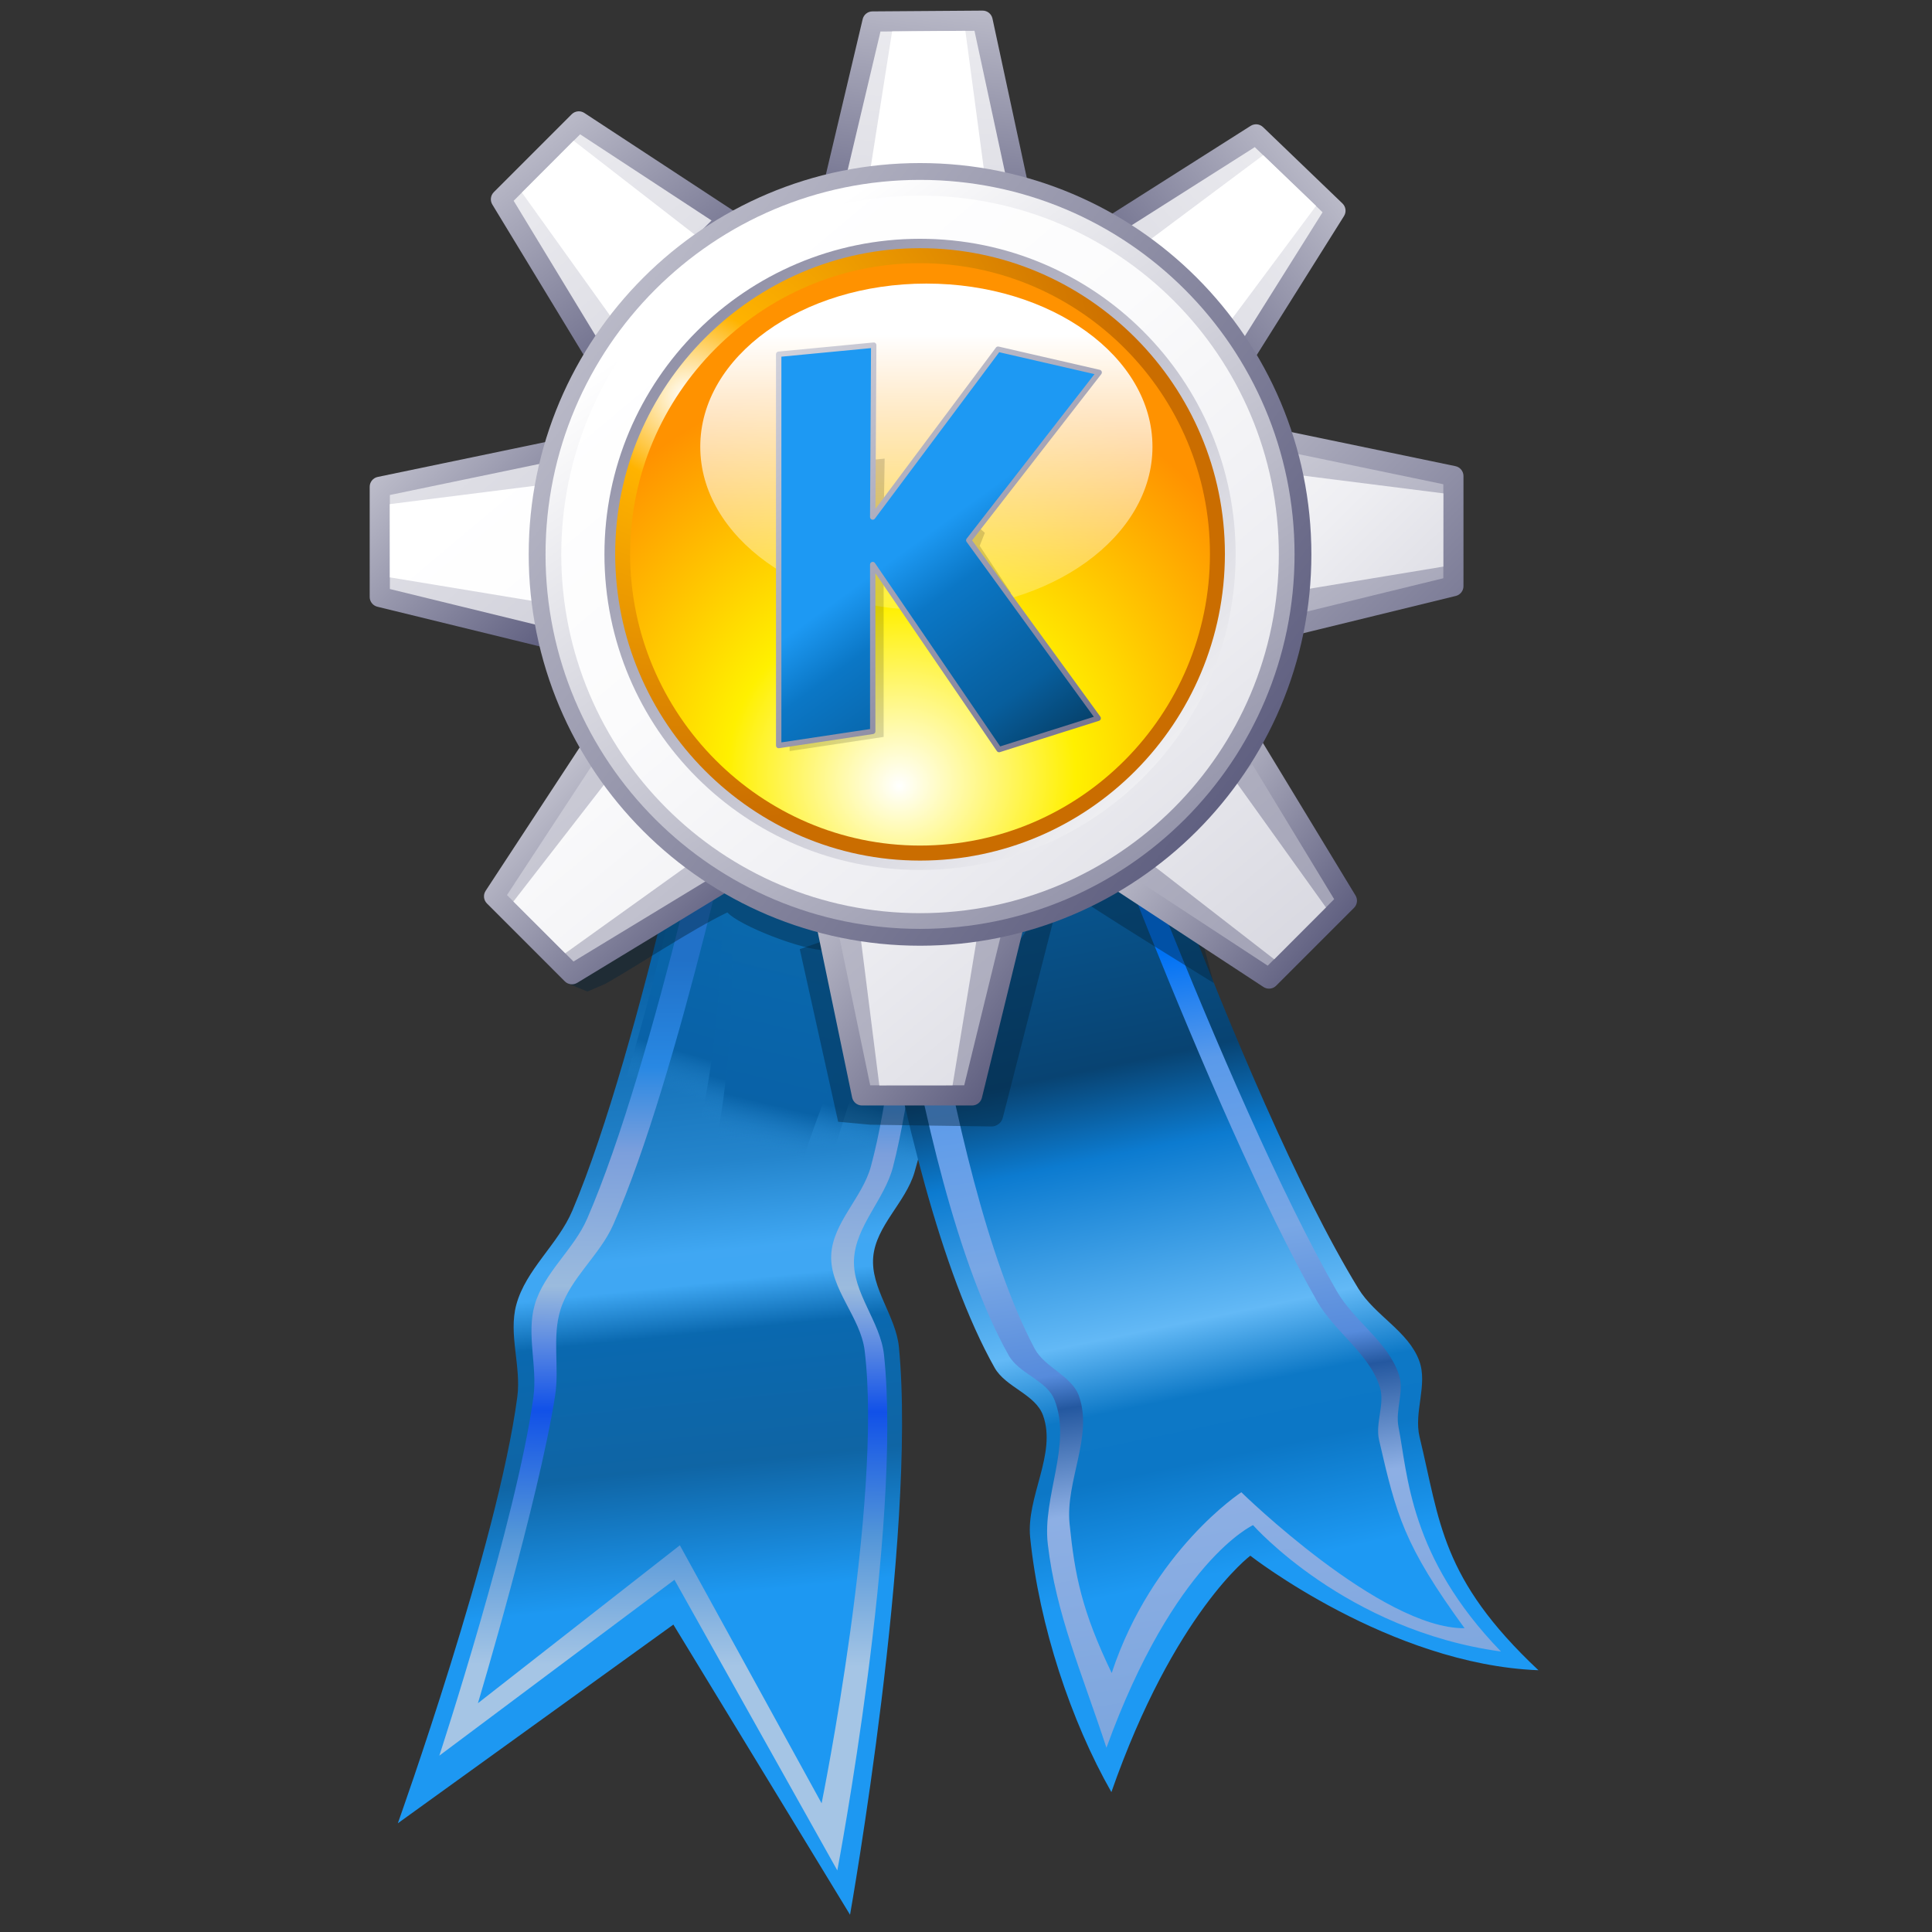 <?xml version="1.0" encoding="UTF-8" standalone="no"?>
<!-- Created with Inkscape (http://www.inkscape.org/) -->

<svg
   width="256mm"
   height="256mm"
   viewBox="0 0 256 256"
   version="1.1"
   id="svg1"
   inkscape:version="1.3.2 (091e20ef0f, 2023-11-25)"
   sodipodi:docname="approved.svg"
   xmlns:inkscape="http://www.inkscape.org/namespaces/inkscape"
   xmlns:sodipodi="http://sodipodi.sourceforge.net/DTD/sodipodi-0.dtd"
   xmlns:xlink="http://www.w3.org/1999/xlink"
   xmlns="http://www.w3.org/2000/svg"
   xmlns:svg="http://www.w3.org/2000/svg"
   xmlns:rdf="http://www.w3.org/1999/02/22-rdf-syntax-ns#"
   xmlns:cc="http://creativecommons.org/ns#"
   xmlns:dc="http://purl.org/dc/elements/1.1/"
   xmlns:a="http://ns.adobe.com/AdobeSVGViewerExtensions/3.0/"
   xmlns:i="http://ns.adobe.com/AdobeIllustrator/10.0/">
  <rect x="0" y="0" width="256" height="256" fill="#333333" stroke="none"/>
  <defs
     id="defs1">
    <linearGradient
       id="linearGradient58"
       inkscape:collect="always">
      <stop
         style="stop-color:#0072f5;stop-opacity:1;"
         offset="0"
         id="stop59" />
      <stop
         style="stop-color:#5a9aea;stop-opacity:1;"
         offset="0.137"
         id="stop61" />
      <stop
         style="stop-color:#79a7e5;stop-opacity:1;"
         offset="0.359"
         id="stop62" />
      <stop
         style="stop-color:#568bdc;stop-opacity:1;"
         offset="0.502"
         id="stop63" />
      <stop
         style="stop-color:#2458a0;stop-opacity:1;"
         offset="0.545"
         id="stop64" />
      <stop
         style="stop-color:#8dafe4;stop-opacity:1;"
         offset="0.679"
         id="stop65" />
      <stop
         style="stop-color:#7ba5dd;stop-opacity:1;"
         offset="1"
         id="stop60" />
    </linearGradient>
    <linearGradient
       id="linearGradient52"
       inkscape:collect="always">
      <stop
         style="stop-color:#2171c8;stop-opacity:1;"
         offset="0"
         id="stop52" />
      <stop
         style="stop-color:#2888e3;stop-opacity:1;"
         offset="0.151"
         id="stop54" />
      <stop
         style="stop-color:#7c9fdc;stop-opacity:1;"
         offset="0.274"
         id="stop55" />
      <stop
         style="stop-color:#9bbbdd;stop-opacity:1;"
         offset="0.464"
         id="stop56" />
      <stop
         style="stop-color:#1151e8;stop-opacity:1;"
         offset="0.639"
         id="stop57" />
      <stop
         style="stop-color:#5295d8;stop-opacity:1;"
         offset="0.813"
         id="stop58" />
      <stop
         style="stop-color:#a5c5e5;stop-opacity:1;"
         offset="1"
         id="stop53" />
    </linearGradient>
    <linearGradient
       id="linearGradient42"
       inkscape:collect="always">
      <stop
         style="stop-color:#0961a2;stop-opacity:1;"
         offset="0"
         id="stop42" />
      <stop
         style="stop-color:#084372;stop-opacity:1;"
         offset="0.367"
         id="stop44" />
      <stop
         style="stop-color:#0c7bd0;stop-opacity:1;"
         offset="0.475"
         id="stop45" />
      <stop
         style="stop-color:#63b9f6;stop-opacity:1;"
         offset="0.692"
         id="stop46" />
      <stop
         style="stop-color:#0d78c6;stop-opacity:1;"
         offset="0.781"
         id="stop47" />
      <stop
         style="stop-color:#0c77c6;stop-opacity:1;"
         offset="0.861"
         id="stop48" />
      <stop
         style="stop-color:#1d99f3;stop-opacity:1;"
         offset="1"
         id="stop43" />
    </linearGradient>
    <linearGradient
       id="linearGradient41"
       gradientUnits="userSpaceOnUse"
       x1="37.884"
       y1="108.048"
       x2="85.071"
       y2="144.579">
      <stop
         offset="0"
         style="stop-color:#FFFFFF"
         id="stop40" />
      <stop
         offset="1"
         style="stop-color:#00050b;stop-opacity:0.419;"
         id="stop41" />
      <a:midPointStop
         offset="0"
         style="stop-color:#FFFFFF"
         id="midPointStop5222" />
      <a:midPointStop
         offset="0.5"
         style="stop-color:#FFFFFF"
         id="midPointStop5224" />
      <a:midPointStop
         offset="1"
         style="stop-color:#545477"
         id="midPointStop5226" />
    </linearGradient>
    <linearGradient
       id="linearGradient37"
       inkscape:collect="always">
      <stop
         style="stop-color:#0a6baf;stop-opacity:1;"
         offset="0"
         id="stop29" />
      <stop
         style="stop-color:#0962a7;stop-opacity:0.996;"
         offset="0.559"
         id="stop30" />
      <stop
         style="stop-color:#2485cd;stop-opacity:0;"
         offset="0.66"
         id="stop31" />
    </linearGradient>
    <linearGradient
       id="linearGradient20"
       inkscape:collect="always">
      <stop
         style="stop-color:#0a6baf;stop-opacity:1;"
         offset="0"
         id="stop20" />
      <stop
         style="stop-color:#0962a7;stop-opacity:0.996;"
         offset="0.258"
         id="stop22" />
      <stop
         style="stop-color:#2485cd;stop-opacity:0.996;"
         offset="0.449"
         id="stop28" />
      <stop
         style="stop-color:#40a8f4;stop-opacity:0.996;"
         offset="0.535"
         id="stop23" />
      <stop
         style="stop-color:#3fa8f4;stop-opacity:0.996;"
         offset="0.565"
         id="stop24" />
      <stop
         style="stop-color:#0a69b0;stop-opacity:0.996;"
         offset="0.613"
         id="stop25" />
      <stop
         style="stop-color:#0f65a5;stop-opacity:0.996;"
         offset="0.741"
         id="stop27" />
      <stop
         style="stop-color:#1d99f3;stop-opacity:0.996;"
         offset="0.869"
         id="stop26" />
      <stop
         style="stop-color:#1d99f3;stop-opacity:0.996;"
         offset="1"
         id="stop21" />
    </linearGradient>
    <linearGradient
       id="XMLID_1_"
       gradientUnits="userSpaceOnUse"
       x1="-27.632"
       y1="16.958"
       x2="116.418"
       y2="186.731">
      <stop
         offset="0"
         style="stop-color:#FFFFFF"
         id="stop5203" />
      <stop
         offset="1"
         style="stop-color:#8C8CA4"
         id="stop5205" />
      <a:midPointStop
         offset="0"
         style="stop-color:#FFFFFF"
         id="midPointStop5207" />
      <a:midPointStop
         offset="0.5"
         style="stop-color:#FFFFFF"
         id="midPointStop5209" />
      <a:midPointStop
         offset="1"
         style="stop-color:#8C8CA4"
         id="midPointStop5211" />
    </linearGradient>
    <linearGradient
       id="XMLID_2_"
       gradientUnits="userSpaceOnUse"
       x1="37.884"
       y1="108.048"
       x2="85.071"
       y2="144.579">
      <stop
         offset="0"
         style="stop-color:#FFFFFF"
         id="stop5218" />
      <stop
         offset="1"
         style="stop-color:#545477"
         id="stop5220" />
      <a:midPointStop
         offset="0"
         style="stop-color:#FFFFFF"
         id="midPointStop5222" />
      <a:midPointStop
         offset="0.5"
         style="stop-color:#FFFFFF"
         id="midPointStop5224" />
      <a:midPointStop
         offset="1"
         style="stop-color:#545477"
         id="midPointStop5226" />
    </linearGradient>
    <linearGradient
       id="XMLID_3_"
       gradientUnits="userSpaceOnUse"
       x1="14.83"
       y1="66.286"
       x2="143.871"
       y2="220.193">
      <stop
         offset="0"
         style="stop-color:#FFFFFF"
         id="stop5233" />
      <stop
         offset="0.178"
         style="stop-color:#FBFBFC"
         id="stop5235" />
      <stop
         offset="0.367"
         style="stop-color:#EEEEF2"
         id="stop5237" />
      <stop
         offset="0.561"
         style="stop-color:#D9D9E1"
         id="stop5239" />
      <stop
         offset="0.759"
         style="stop-color:#BBBBC9"
         id="stop5241" />
      <stop
         offset="0.958"
         style="stop-color:#9595AB"
         id="stop5243" />
      <stop
         offset="1"
         style="stop-color:#8C8CA4"
         id="stop5245" />
      <a:midPointStop
         offset="0"
         style="stop-color:#FFFFFF"
         id="midPointStop5247" />
      <a:midPointStop
         offset="0.695"
         style="stop-color:#FFFFFF"
         id="midPointStop5249" />
      <a:midPointStop
         offset="1"
         style="stop-color:#8C8CA4"
         id="midPointStop5251" />
    </linearGradient>
    <linearGradient
       id="XMLID_4_"
       gradientUnits="userSpaceOnUse"
       x1="-32.084"
       y1="20.725"
       x2="111.976"
       y2="190.509">
      <stop
         offset="0"
         style="stop-color:#FFFFFF"
         id="stop5258" />
      <stop
         offset="1"
         style="stop-color:#8C8CA4"
         id="stop5260" />
      <a:midPointStop
         offset="0"
         style="stop-color:#FFFFFF"
         id="midPointStop5262" />
      <a:midPointStop
         offset="0.5"
         style="stop-color:#FFFFFF"
         id="midPointStop5264" />
      <a:midPointStop
         offset="1"
         style="stop-color:#8C8CA4"
         id="midPointStop5266" />
    </linearGradient>
    <linearGradient
       id="XMLID_5_"
       gradientUnits="userSpaceOnUse"
       x1="-11.799"
       y1="48.824"
       x2="27.841"
       y2="88.464">
      <stop
         offset="0"
         style="stop-color:#FFFFFF"
         id="stop5273" />
      <stop
         offset="1"
         style="stop-color:#545477"
         id="stop5275" />
      <a:midPointStop
         offset="0"
         style="stop-color:#FFFFFF"
         id="midPointStop5277" />
      <a:midPointStop
         offset="0.5"
         style="stop-color:#FFFFFF"
         id="midPointStop5279" />
      <a:midPointStop
         offset="1"
         style="stop-color:#545477"
         id="midPointStop5281" />
    </linearGradient>
    <linearGradient
       id="XMLID_6_"
       gradientUnits="userSpaceOnUse"
       x1="10.383"
       y1="70.012"
       x2="139.433"
       y2="223.929">
      <stop
         offset="0"
         style="stop-color:#FFFFFF"
         id="stop5288" />
      <stop
         offset="0.178"
         style="stop-color:#FBFBFC"
         id="stop5290" />
      <stop
         offset="0.367"
         style="stop-color:#EEEEF2"
         id="stop5292" />
      <stop
         offset="0.561"
         style="stop-color:#D9D9E1"
         id="stop5294" />
      <stop
         offset="0.759"
         style="stop-color:#BBBBC9"
         id="stop5296" />
      <stop
         offset="0.958"
         style="stop-color:#9595AB"
         id="stop5298" />
      <stop
         offset="1"
         style="stop-color:#8C8CA4"
         id="stop5300" />
      <a:midPointStop
         offset="0"
         style="stop-color:#FFFFFF"
         id="midPointStop5302" />
      <a:midPointStop
         offset="0.695"
         style="stop-color:#FFFFFF"
         id="midPointStop5304" />
      <a:midPointStop
         offset="1"
         style="stop-color:#8C8CA4"
         id="midPointStop5306" />
    </linearGradient>
    <linearGradient
       id="XMLID_7_"
       gradientUnits="userSpaceOnUse"
       x1="93.562"
       y1="28.641"
       x2="144.773"
       y2="101.849">
      <stop
         offset="0"
         style="stop-color:#FFFFFF"
         id="stop5315" />
      <stop
         offset="1"
         style="stop-color:#8C8CA4"
         id="stop5317" />
      <a:midPointStop
         offset="0"
         style="stop-color:#FFFFFF"
         id="midPointStop5319" />
      <a:midPointStop
         offset="0.5"
         style="stop-color:#FFFFFF"
         id="midPointStop5321" />
      <a:midPointStop
         offset="1"
         style="stop-color:#8C8CA4"
         id="midPointStop5323" />
    </linearGradient>
    <linearGradient
       id="XMLID_8_"
       gradientUnits="userSpaceOnUse"
       x1="77.357"
       y1="27.041"
       x2="154.339"
       y2="104.024">
      <stop
         offset="0"
         style="stop-color:#FFFFFF"
         id="stop5330" />
      <stop
         offset="1"
         style="stop-color:#545477"
         id="stop5332" />
      <a:midPointStop
         offset="0"
         style="stop-color:#FFFFFF"
         id="midPointStop5334" />
      <a:midPointStop
         offset="0.5"
         style="stop-color:#FFFFFF"
         id="midPointStop5336" />
      <a:midPointStop
         offset="1"
         style="stop-color:#545477"
         id="midPointStop5338" />
    </linearGradient>
    <linearGradient
       id="XMLID_9_"
       gradientUnits="userSpaceOnUse"
       x1="94.669"
       y1="43.753"
       x2="171.654"
       y2="122.113">
      <stop
         offset="0"
         style="stop-color:#FFFFFF"
         id="stop5345" />
      <stop
         offset="0.178"
         style="stop-color:#FBFBFC"
         id="stop5347" />
      <stop
         offset="0.367"
         style="stop-color:#EEEEF2"
         id="stop5349" />
      <stop
         offset="0.561"
         style="stop-color:#D9D9E1"
         id="stop5351" />
      <stop
         offset="0.759"
         style="stop-color:#BBBBC9"
         id="stop5353" />
      <stop
         offset="0.958"
         style="stop-color:#9595AB"
         id="stop5355" />
      <stop
         offset="1"
         style="stop-color:#8C8CA4"
         id="stop5357" />
      <a:midPointStop
         offset="0"
         style="stop-color:#FFFFFF"
         id="midPointStop5359" />
      <a:midPointStop
         offset="0.695"
         style="stop-color:#FFFFFF"
         id="midPointStop5361" />
      <a:midPointStop
         offset="1"
         style="stop-color:#8C8CA4"
         id="midPointStop5363" />
    </linearGradient>
    <linearGradient
       id="XMLID_10_"
       gradientUnits="userSpaceOnUse"
       x1="-44.506"
       y1="31.269"
       x2="99.55"
       y2="201.049">
      <stop
         offset="0"
         style="stop-color:#FFFFFF"
         id="stop5371" />
      <stop
         offset="1"
         style="stop-color:#8C8CA4"
         id="stop5373" />
      <a:midPointStop
         offset="0"
         style="stop-color:#FFFFFF"
         id="midPointStop5375" />
      <a:midPointStop
         offset="0.5"
         style="stop-color:#FFFFFF"
         id="midPointStop5377" />
      <a:midPointStop
         offset="1"
         style="stop-color:#8C8CA4"
         id="midPointStop5379" />
    </linearGradient>
    <linearGradient
       id="XMLID_11_"
       gradientUnits="userSpaceOnUse"
       x1="6.265"
       y1="95.377"
       x2="42.928"
       y2="132.039">
      <stop
         offset="0"
         style="stop-color:#FFFFFF"
         id="stop5386" />
      <stop
         offset="1"
         style="stop-color:#545477"
         id="stop5388" />
      <a:midPointStop
         offset="0"
         style="stop-color:#FFFFFF"
         id="midPointStop5390" />
      <a:midPointStop
         offset="0.5"
         style="stop-color:#FFFFFF"
         id="midPointStop5392" />
      <a:midPointStop
         offset="1"
         style="stop-color:#545477"
         id="midPointStop5394" />
    </linearGradient>
    <linearGradient
       id="XMLID_12_"
       gradientUnits="userSpaceOnUse"
       x1="-1.453"
       y1="79.928"
       x2="127.607"
       y2="233.856">
      <stop
         offset="0"
         style="stop-color:#FFFFFF"
         id="stop5401" />
      <stop
         offset="0.178"
         style="stop-color:#FBFBFC"
         id="stop5403" />
      <stop
         offset="0.367"
         style="stop-color:#EEEEF2"
         id="stop5405" />
      <stop
         offset="0.561"
         style="stop-color:#D9D9E1"
         id="stop5407" />
      <stop
         offset="0.759"
         style="stop-color:#BBBBC9"
         id="stop5409" />
      <stop
         offset="0.958"
         style="stop-color:#9595AB"
         id="stop5411" />
      <stop
         offset="1"
         style="stop-color:#8C8CA4"
         id="stop5413" />
      <a:midPointStop
         offset="0"
         style="stop-color:#FFFFFF"
         id="midPointStop5415" />
      <a:midPointStop
         offset="0.695"
         style="stop-color:#FFFFFF"
         id="midPointStop5417" />
      <a:midPointStop
         offset="1"
         style="stop-color:#8C8CA4"
         id="midPointStop5419" />
    </linearGradient>
    <linearGradient
       id="XMLID_13_"
       gradientUnits="userSpaceOnUse"
       x1="3.068"
       y1="-9.094"
       x2="147.121"
       y2="160.683">
      <stop
         offset="0"
         style="stop-color:#FFFFFF"
         id="stop5426" />
      <stop
         offset="1"
         style="stop-color:#8C8CA4"
         id="stop5428" />
      <a:midPointStop
         offset="0"
         style="stop-color:#FFFFFF"
         id="midPointStop5430" />
      <a:midPointStop
         offset="0.5"
         style="stop-color:#FFFFFF"
         id="midPointStop5432" />
      <a:midPointStop
         offset="1"
         style="stop-color:#8C8CA4"
         id="midPointStop5434" />
    </linearGradient>
    <linearGradient
       id="XMLID_14_"
       gradientUnits="userSpaceOnUse"
       x1="85.153"
       y1="95.46"
       x2="126.398"
       y2="127.392">
      <stop
         offset="0"
         style="stop-color:#FFFFFF"
         id="stop5441" />
      <stop
         offset="1"
         style="stop-color:#545477"
         id="stop5443" />
      <a:midPointStop
         offset="0"
         style="stop-color:#FFFFFF"
         id="midPointStop5445" />
      <a:midPointStop
         offset="0.5"
         style="stop-color:#FFFFFF"
         id="midPointStop5447" />
      <a:midPointStop
         offset="1"
         style="stop-color:#545477"
         id="midPointStop5449" />
    </linearGradient>
    <linearGradient
       id="XMLID_15_"
       gradientUnits="userSpaceOnUse"
       x1="45.566"
       y1="40.522"
       x2="174.606"
       y2="194.428">
      <stop
         offset="0"
         style="stop-color:#FFFFFF"
         id="stop5456" />
      <stop
         offset="0.178"
         style="stop-color:#FBFBFC"
         id="stop5458" />
      <stop
         offset="0.367"
         style="stop-color:#EEEEF2"
         id="stop5460" />
      <stop
         offset="0.561"
         style="stop-color:#D9D9E1"
         id="stop5462" />
      <stop
         offset="0.759"
         style="stop-color:#BBBBC9"
         id="stop5464" />
      <stop
         offset="0.958"
         style="stop-color:#9595AB"
         id="stop5466" />
      <stop
         offset="1"
         style="stop-color:#8C8CA4"
         id="stop5468" />
      <a:midPointStop
         offset="0"
         style="stop-color:#FFFFFF"
         id="midPointStop5470" />
      <a:midPointStop
         offset="0.695"
         style="stop-color:#FFFFFF"
         id="midPointStop5472" />
      <a:midPointStop
         offset="1"
         style="stop-color:#8C8CA4"
         id="midPointStop5474" />
    </linearGradient>
    <linearGradient
       id="XMLID_16_"
       gradientUnits="userSpaceOnUse"
       x1="-2.7"
       y1="-4.207"
       x2="141.361"
       y2="165.579">
      <stop
         offset="0"
         style="stop-color:#FFFFFF"
         id="stop5481" />
      <stop
         offset="1"
         style="stop-color:#8C8CA4"
         id="stop5483" />
      <a:midPointStop
         offset="0"
         style="stop-color:#FFFFFF"
         id="midPointStop5485" />
      <a:midPointStop
         offset="0.5"
         style="stop-color:#FFFFFF"
         id="midPointStop5487" />
      <a:midPointStop
         offset="1"
         style="stop-color:#8C8CA4"
         id="midPointStop5489" />
    </linearGradient>
    <linearGradient
       id="XMLID_17_"
       gradientUnits="userSpaceOnUse"
       x1="6.498"
       y1="2.789"
       x2="45.451"
       y2="53.657">
      <stop
         offset="0"
         style="stop-color:#FFFFFF"
         id="stop5496" />
      <stop
         offset="1"
         style="stop-color:#545477"
         id="stop5498" />
      <a:midPointStop
         offset="0"
         style="stop-color:#FFFFFF"
         id="midPointStop5500" />
      <a:midPointStop
         offset="0.5"
         style="stop-color:#FFFFFF"
         id="midPointStop5502" />
      <a:midPointStop
         offset="1"
         style="stop-color:#545477"
         id="midPointStop5504" />
    </linearGradient>
    <linearGradient
       id="XMLID_18_"
       gradientUnits="userSpaceOnUse"
       x1="39.695"
       y1="45.435"
       x2="168.746"
       y2="199.354">
      <stop
         offset="0"
         style="stop-color:#FFFFFF"
         id="stop5511" />
      <stop
         offset="0.178"
         style="stop-color:#FBFBFC"
         id="stop5513" />
      <stop
         offset="0.367"
         style="stop-color:#EEEEF2"
         id="stop5515" />
      <stop
         offset="0.561"
         style="stop-color:#D9D9E1"
         id="stop5517" />
      <stop
         offset="0.759"
         style="stop-color:#BBBBC9"
         id="stop5519" />
      <stop
         offset="0.958"
         style="stop-color:#9595AB"
         id="stop5521" />
      <stop
         offset="1"
         style="stop-color:#8C8CA4"
         id="stop5523" />
      <a:midPointStop
         offset="0"
         style="stop-color:#FFFFFF"
         id="midPointStop5525" />
      <a:midPointStop
         offset="0.695"
         style="stop-color:#FFFFFF"
         id="midPointStop5527" />
      <a:midPointStop
         offset="1"
         style="stop-color:#8C8CA4"
         id="midPointStop5529" />
    </linearGradient>
    <linearGradient
       id="XMLID_19_"
       gradientUnits="userSpaceOnUse"
       x1="-31.755"
       y1="-1.908"
       x2="120.837"
       y2="116.228">
      <stop
         offset="0"
         style="stop-color:#FFFFFF"
         id="stop5538" />
      <stop
         offset="1"
         style="stop-color:#545477"
         id="stop5540" />
      <a:midPointStop
         offset="0"
         style="stop-color:#FFFFFF"
         id="midPointStop5542" />
      <a:midPointStop
         offset="0.5"
         style="stop-color:#FFFFFF"
         id="midPointStop5544" />
      <a:midPointStop
         offset="1"
         style="stop-color:#545477"
         id="midPointStop5546" />
    </linearGradient>
    <linearGradient
       id="XMLID_20_"
       gradientUnits="userSpaceOnUse"
       x1="45.81"
       y1="42.016"
       x2="129.817"
       y2="162.525">
      <stop
         offset="0"
         style="stop-color:#FFFFFF"
         id="stop5553" />
      <stop
         offset="1"
         style="stop-color:#545477"
         id="stop5555" />
      <a:midPointStop
         offset="0"
         style="stop-color:#FFFFFF"
         id="midPointStop5557" />
      <a:midPointStop
         offset="0.5"
         style="stop-color:#FFFFFF"
         id="midPointStop5559" />
      <a:midPointStop
         offset="1"
         style="stop-color:#545477"
         id="midPointStop5561" />
    </linearGradient>
    <linearGradient
       id="XMLID_21_"
       gradientUnits="userSpaceOnUse"
       x1="42.557"
       y1="44.042"
       x2="168.849"
       y2="194.671">
      <stop
         offset="0"
         style="stop-color:#FFFFFF"
         id="stop5568" />
      <stop
         offset="0.178"
         style="stop-color:#FBFBFC"
         id="stop5570" />
      <stop
         offset="0.367"
         style="stop-color:#EEEEF2"
         id="stop5572" />
      <stop
         offset="0.561"
         style="stop-color:#D9D9E1"
         id="stop5574" />
      <stop
         offset="0.759"
         style="stop-color:#BBBBC9"
         id="stop5576" />
      <stop
         offset="0.958"
         style="stop-color:#9595AB"
         id="stop5578" />
      <stop
         offset="1"
         style="stop-color:#8C8CA4"
         id="stop5580" />
      <a:midPointStop
         offset="0"
         style="stop-color:#FFFFFF"
         id="midPointStop5582" />
      <a:midPointStop
         offset="0.695"
         style="stop-color:#FFFFFF"
         id="midPointStop5584" />
      <a:midPointStop
         offset="1"
         style="stop-color:#8C8CA4"
         id="midPointStop5586" />
    </linearGradient>
    <linearGradient
       id="XMLID_22_"
       gradientUnits="userSpaceOnUse"
       x1="108.681"
       y1="115.5"
       x2="3.559"
       y2="10.377">
      <stop
         offset="0"
         style="stop-color:#FFFFFF"
         id="stop5593" />
      <stop
         offset="1"
         style="stop-color:#545477"
         id="stop5595" />
      <a:midPointStop
         offset="0"
         style="stop-color:#FFFFFF"
         id="midPointStop5597" />
      <a:midPointStop
         offset="0.5"
         style="stop-color:#FFFFFF"
         id="midPointStop5599" />
      <a:midPointStop
         offset="1"
         style="stop-color:#545477"
         id="midPointStop5601" />
    </linearGradient>
    <radialGradient
       id="XMLID_23_"
       cx="73.556"
       cy="-50.893"
       r="71.317"
       fx="73.556"
       fy="-50.893"
       gradientTransform="matrix(1.02,0,0,0.971,-34.462,106.232)"
       gradientUnits="userSpaceOnUse">
      <stop
         offset="0"
         style="stop-color:#FFFFFF"
         id="stop5610" />
      <stop
         offset="0.163"
         style="stop-color:#FFB300"
         id="stop5612" />
      <stop
         offset="0.792"
         style="stop-color:#CA6D00"
         id="stop5614" />
      <a:midPointStop
         offset="0"
         style="stop-color:#FFFFFF"
         id="midPointStop5616" />
      <a:midPointStop
         offset="0.5"
         style="stop-color:#FFFFFF"
         id="midPointStop5618" />
      <a:midPointStop
         offset="0.163"
         style="stop-color:#FFB300"
         id="midPointStop5620" />
      <a:midPointStop
         offset="0.5"
         style="stop-color:#FFB300"
         id="midPointStop5622" />
      <a:midPointStop
         offset="0.792"
         style="stop-color:#CA6D00"
         id="midPointStop5624" />
    </radialGradient>
    <radialGradient
       id="XMLID_24_"
       cx="100.82"
       cy="-4.199"
       r="50.325"
       fx="100.018"
       fy="0.407"
       gradientTransform="matrix(1.02,0,0,0.971,-34.462,106.232)"
       gradientUnits="userSpaceOnUse">
      <stop
         offset="0"
         style="stop-color:#FFFFFF"
         id="stop5631" />
      <stop
         offset="0.433"
         style="stop-color:#FFF000"
         id="stop5633" />
      <stop
         offset="1"
         style="stop-color:#FF9200"
         id="stop5635" />
      <a:midPointStop
         offset="0"
         style="stop-color:#FFFFFF"
         id="midPointStop5637" />
      <a:midPointStop
         offset="0.5"
         style="stop-color:#FFFFFF"
         id="midPointStop5639" />
      <a:midPointStop
         offset="0.433"
         style="stop-color:#FFF000"
         id="midPointStop5641" />
      <a:midPointStop
         offset="0.5"
         style="stop-color:#FFF000"
         id="midPointStop5643" />
      <a:midPointStop
         offset="1"
         style="stop-color:#FF9200"
         id="midPointStop5645" />
    </radialGradient>
    <linearGradient
       id="XMLID_25_"
       gradientUnits="userSpaceOnUse"
       x1="71.038"
       y1="49.014"
       x2="71.038"
       y2="93.171">
      <stop
         offset="0"
         style="stop-color:#ffffff;stop-opacity:1;"
         id="stop5652" />
      <stop
         offset="1"
         style="stop-color:#ffffff;stop-opacity:0;"
         id="stop5654" />
      <a:midPointStop
         offset="0"
         style="stop-color:#FFFFFF"
         id="midPointStop5656" />
      <a:midPointStop
         offset="0.5"
         style="stop-color:#FFFFFF"
         id="midPointStop5658" />
      <a:midPointStop
         offset="1"
         style="stop-color:#000000"
         id="midPointStop5660" />
    </linearGradient>
    <linearGradient
       id="XMLID_26_"
       gradientUnits="userSpaceOnUse"
       x1="87.286"
       y1="38.356"
       x2="133.974"
       y2="102.553">
      <stop
         offset="0"
         style="stop-color:#1d99f3;stop-opacity:1;"
         id="stop5671" />
      <stop
         offset="0.178"
         style="stop-color:#1d99f3;stop-opacity:1;"
         id="stop5673" />
      <stop
         offset="0.367"
         style="stop-color:#0b77c6;stop-opacity:1;"
         id="stop5675" />
      <stop
         offset="0.561"
         style="stop-color:#096ab1;stop-opacity:1;"
         id="stop5677" />
      <stop
         offset="0.759"
         style="stop-color:#075e9d;stop-opacity:1;"
         id="stop5679" />
      <stop
         offset="0.957"
         style="stop-color:#064470;stop-opacity:1;"
         id="stop5681" />
      <stop
         offset="1"
         style="stop-color:#053a60;stop-opacity:1;"
         id="stop5683" />
      <a:midPointStop
         offset="0"
         style="stop-color:#FFFFFF"
         id="midPointStop5685" />
      <a:midPointStop
         offset="0.695"
         style="stop-color:#FFFFFF"
         id="midPointStop5687" />
      <a:midPointStop
         offset="1"
         style="stop-color:#8C8CA4"
         id="midPointStop5689" />
    </linearGradient>
    <linearGradient
       id="XMLID_27_"
       gradientUnits="userSpaceOnUse"
       x1="17.857"
       y1="-44.931"
       x2="165.974"
       y2="136.722">
      <stop
         offset="0"
         style="stop-color:#FFFFFF"
         id="stop5696" />
      <stop
         offset="1"
         style="stop-color:#545477"
         id="stop5698" />
      <a:midPointStop
         offset="0"
         style="stop-color:#FFFFFF"
         id="midPointStop5700" />
      <a:midPointStop
         offset="0.5"
         style="stop-color:#FFFFFF"
         id="midPointStop5702" />
      <a:midPointStop
         offset="1"
         style="stop-color:#545477"
         id="midPointStop5704" />
    </linearGradient>
    <linearGradient
       inkscape:collect="always"
       xlink:href="#XMLID_16_"
       id="linearGradient8"
       gradientUnits="userSpaceOnUse"
       x1="-2.7"
       y1="-4.207"
       x2="141.361"
       y2="165.579" />
    <linearGradient
       inkscape:collect="always"
       xlink:href="#XMLID_17_"
       id="linearGradient9"
       gradientUnits="userSpaceOnUse"
       x1="6.498"
       y1="2.789"
       x2="45.451"
       y2="53.657" />
    <linearGradient
       inkscape:collect="always"
       xlink:href="#XMLID_18_"
       id="linearGradient10"
       gradientUnits="userSpaceOnUse"
       x1="39.695"
       y1="45.435"
       x2="168.746"
       y2="199.354" />
    <linearGradient
       inkscape:collect="always"
       xlink:href="#XMLID_16_"
       id="linearGradient12"
       gradientUnits="userSpaceOnUse"
       x1="-2.7"
       y1="-4.207"
       x2="141.361"
       y2="165.579" />
    <linearGradient
       inkscape:collect="always"
       xlink:href="#XMLID_17_"
       id="linearGradient13"
       gradientUnits="userSpaceOnUse"
       x1="6.498"
       y1="2.789"
       x2="45.451"
       y2="53.657" />
    <linearGradient
       inkscape:collect="always"
       xlink:href="#XMLID_18_"
       id="linearGradient14"
       gradientUnits="userSpaceOnUse"
       x1="39.695"
       y1="45.435"
       x2="168.746"
       y2="199.354" />
    <linearGradient
       inkscape:collect="always"
       xlink:href="#linearGradient20"
       id="linearGradient21"
       x1="70.68"
       y1="107.181"
       x2="107.9"
       y2="226.139"
       gradientUnits="userSpaceOnUse" />
    <linearGradient
       inkscape:collect="always"
       xlink:href="#linearGradient37"
       id="linearGradient28"
       gradientUnits="userSpaceOnUse"
       x1="85.327"
       y1="124.644"
       x2="81.156"
       y2="173.305" />
    <linearGradient
       inkscape:collect="always"
       xlink:href="#linearGradient37"
       id="linearGradient38"
       gradientUnits="userSpaceOnUse"
       x1="85.327"
       y1="124.644"
       x2="83.274"
       y2="176.155" />
    <linearGradient
       inkscape:collect="always"
       xlink:href="#linearGradient37"
       id="linearGradient39"
       gradientUnits="userSpaceOnUse"
       x1="85.327"
       y1="124.644"
       x2="83.279"
       y2="179.046" />
    <linearGradient
       inkscape:collect="always"
       xlink:href="#linearGradient42"
       id="linearGradient43"
       x1="94.655"
       y1="121.548"
       x2="85.379"
       y2="220.627"
       gradientUnits="userSpaceOnUse" />
    <linearGradient
       inkscape:collect="always"
       xlink:href="#XMLID_16_"
       id="linearGradient49"
       gradientUnits="userSpaceOnUse"
       x1="-2.7"
       y1="-4.207"
       x2="141.361"
       y2="165.579" />
    <linearGradient
       inkscape:collect="always"
       xlink:href="#XMLID_17_"
       id="linearGradient50"
       gradientUnits="userSpaceOnUse"
       x1="6.498"
       y1="2.789"
       x2="45.451"
       y2="53.657" />
    <linearGradient
       inkscape:collect="always"
       xlink:href="#XMLID_18_"
       id="linearGradient51"
       gradientUnits="userSpaceOnUse"
       x1="39.695"
       y1="45.435"
       x2="168.746"
       y2="199.354" />
    <linearGradient
       inkscape:collect="always"
       xlink:href="#linearGradient52"
       id="linearGradient53"
       x1="77.956"
       y1="138.475"
       x2="94.361"
       y2="222.461"
       gradientUnits="userSpaceOnUse" />
    <linearGradient
       inkscape:collect="always"
       xlink:href="#linearGradient58"
       id="linearGradient60"
       x1="95.555"
       y1="146.27"
       x2="80.947"
       y2="242.058"
       gradientUnits="userSpaceOnUse" />
  </defs>
  <sodipodi:namedview
     id="base"
     pagecolor="#ffffff"
     bordercolor="#000000"
     borderopacity="0.3"
     inkscape:pageopacity="0.0"
     inkscape:pageshadow="2"
     inkscape:zoom="0.7"
     inkscape:cx="175"
     inkscape:cy="705.71429"
     inkscape:document-units="mm"
     inkscape:showpageshadow="2"
     inkscape:pagecheckerboard="0"
     inkscape:deskcolor="#d1d1d1"
     inkscape:current-layer="svg1" />
  <g
     id="g7"
     transform="matrix(1.093,0,0,1.093,16.278,-18.235)">
    <g
       id="g49"
       style="overflow:visible"
       transform="matrix(1.095,0,0,1.095,21.372,9.048)">
      <g
         id="g20"
         transform="matrix(0.895,0.181,-0.181,0.895,4.996,-24.765)">
        <path
           style="color:#000000;fill:url(#linearGradient21);fill-rule:evenodd;-inkscape-stroke:none"
           d="m 67.28,108.101 h 31.372 c 0,0 5.669,34.398 4.178,51.584 -0.329,3.792 -3.292,7.27 -2.868,11.053 0.422,3.766 4.119,6.473 5.222,10.099 6.704,22.027 7.831,68.627 7.831,68.627 l -27.97,-30.238 -27.97,30.238 c 0,0 5.181,-35.708 3.95,-53.571 -0.255,-3.703 -2.569,-7.184 -2.334,-10.889 0.279,-4.419 3.513,-8.197 4.398,-12.535 4.298,-21.067 4.191,-64.367 4.191,-64.367 z"
           id="path19"
           sodipodi:nodetypes="ccaaacccaaac" />
        <path
           style="color:#000000;fill:url(#linearGradient28);fill-rule:evenodd;-inkscape-stroke:none"
           d="m 67.28,108.101 h 31.372 c 0,0 5.669,34.398 4.178,51.584 l -37.235,1.879 c 3.182,-24.609 1.685,-53.463 1.685,-53.463 z"
           id="path28"
           sodipodi:nodetypes="ccccc" />
        <path
           style="color:#000000;overflow:visible;fill:url(#linearGradient38);fill-rule:evenodd;-inkscape-stroke:none"
           d="m 67.28,108.101 h 31.372 c 0,0 -5.251,42.386 -6.742,59.572 l -16.262,-1.197 c 3.182,-24.609 -8.368,-58.375 -8.368,-58.375 z"
           id="path37"
           sodipodi:nodetypes="ccccc" />
        <path
           style="color:#000000;overflow:visible;fill:url(#linearGradient39);fill-rule:evenodd;-inkscape-stroke:none"
           d="m 67.28,108.101 h 31.372 c 0,0 -8.625,41.91 -10.115,59.096 L 78.061,168.881 C 81.243,144.272 67.28,108.101 67.28,108.101 Z"
           id="path38"
           sodipodi:nodetypes="ccccc" />
        <path
           style="color:#000000;fill:url(#linearGradient53);fill-rule:evenodd;-inkscape-stroke:none"
           d="m 69.634,111.251 c 0,0 -0.264,41.617 -4.591,61.824 -0.852,3.978 -3.83,7.42 -4.16,11.475 -0.302,3.714 1.822,7.269 2.061,10.989 0.961,14.956 -2.562,44.888 -2.562,44.888 l 23.718,-26.55 26.339,30.623 c 0,0 -0.525,-42.459 -6.849,-62.408 -1.219,-3.846 -5.238,-6.607 -5.852,-10.594 -0.617,-4.011 2.19,-7.882 2.409,-11.935 0.889,-16.4 -4.474,-49.068 -4.474,-49.068 z m 3.23,2.962 20.451,-0.567 c 0,0 5.205,30.891 4.194,46.381 -0.256,3.925 -3.201,7.629 -2.582,11.513 0.643,4.031 4.976,6.649 6.264,10.523 5.797,17.443 5.767,54.84 5.767,54.84 l -23.047,-27.257 -20.203,23.622 c 0,0 2.353,-25.596 1.782,-38.395 -0.156,-3.505 -1.811,-6.942 -1.422,-10.429 0.445,-3.985 3.348,-7.351 4.214,-11.266 4.259,-19.248 4.583,-58.963 4.583,-58.963 z"
           id="path20"
           sodipodi:nodetypes="caaacccaaaccccaaacccaaac" />
        <path
           id="path39"
           style="overflow:visible;fill:#032239;fill-opacity:0.415;stroke-width:1.095"
           d="m 72.98,123.146 c -0.373,-0.204 -0.817,-0.229 -1.211,-0.069 -0.394,0.16 -0.693,0.489 -0.817,0.897 l -16.468,10.02 c -0.193,0.638 -0.945,1.66 -0.36,1.978 l 2.265,0.919 2.18,-0.938 c 4.027,-2.272 10.423,-6.561 14.783,-8.662 1.473,1.639 9.232,4.613 11.88,4.587 -0.145,0.159 1.303,1.357 1.062,1.621 l 0.277,-0.482 0.882,-1.064 c 0.29,-0.318 0.418,-0.751 0.347,-1.178 -0.071,-0.425 -0.332,-0.794 -0.711,-1.003 z"
           sodipodi:nodetypes="csccccccccccccc"
           transform="rotate(-11.41,103.878,125.31)" />
      </g>
      <g
         id="g42"
         style="display:inline"
         transform="matrix(0.873,-0.267,0.267,0.873,-27.472,10.533)">
        <path
           style="color:#000000;fill:url(#linearGradient43);fill-rule:evenodd;-inkscape-stroke:none"
           d="m 67.28,108.101 h 31.372 c 0,0 1.399,56.735 8.402,83.984 0.95,3.698 4.285,6.722 4.496,10.534 0.17,3.07 -2.478,5.763 -2.66,8.832 -0.625,10.567 -2.574,17.148 5.509,31.276 -17.06,-5.943 -29.353,-23.501 -29.353,-23.501 0,0 -10.847,3.901 -24.496,22.487 -2.163,-9.632 -2.483,-21.805 -0.389,-32.401 0.962,-4.866 6.056,-8.737 5.825,-13.692 -0.128,-2.754 -3.342,-4.584 -3.93,-7.277 -5.72,-26.186 5.224,-80.242 5.224,-80.242 z"
           id="path41"
           sodipodi:nodetypes="ccaaacccaaac" />
        <path
           style="color:#000000;fill:url(#linearGradient60);fill-rule:evenodd;-inkscape-stroke:none"
           d="m 69.634,111.251 c 0,0 -10.945,51.316 -5.495,76.187 0.551,2.514 3.519,4.198 3.725,6.764 0.469,5.828 -4.852,10.767 -5.896,16.519 -1.529,8.421 -0.614,16.064 -0.417,25.673 14.475,-19.246 24.896,-20.615 24.896,-20.615 0,0 7.014,15.481 24.271,23.45 -7.304,-14.275 -4.507,-23.892 -3.921,-29.667 0.213,-2.097 1.943,-3.921 1.905,-6.028 -0.076,-4.213 -3.302,-7.801 -4.242,-11.908 -6.07,-26.516 -8.785,-81.131 -8.785,-81.131 z m 3.23,2.962 20.451,-0.567 c 0,0 2.731,52.784 8.505,78.444 0.942,4.187 4.176,7.87 4.228,12.161 0.026,2.144 -1.814,3.986 -1.965,6.125 -0.654,9.281 -0.861,13.008 3.24,24.859 -9.723,-2.883 -21.067,-23.686 -21.067,-23.686 0,0 -12.383,3.579 -21.445,16.365 -1.262,-8.26 -0.813,-12.654 0.409,-18.803 1.008,-5.072 5.835,-9.293 5.621,-14.46 -0.109,-2.634 -2.97,-4.521 -3.466,-7.11 -4.615,-24.072 5.487,-73.326 5.487,-73.326 z"
           id="path42"
           sodipodi:nodetypes="caaacccsaaccccaascccaaac" />
        <path
           id="path48"
           style="overflow:visible;fill:#032239;fill-opacity:0.415;stroke-width:1.095"
           d="m 92.863,136.415 c -0.417,0.081 -0.775,0.346 -0.975,0.721 -0.201,0.375 -2.638,0.499 -2.472,0.892 3.456,4.093 8.002,9.281 11.686,13.474 l 0.192,-5.084 -1.306,-5.88 -0.942,-1.449 c -0.752,-1.78 -2.826,2.397 -3.94,-0.238 2.763,-0.533 9.362,-5.521 12.197,-6.068 -0.01,0.215 -0.056,1.258 -0.072,1.615 l 2.843,-0.562 0.121,-2.713 c 0.02,-0.43 -0.158,-0.845 -0.486,-1.128 -0.326,-0.282 -0.763,-0.398 -1.188,-0.317 z"
           sodipodi:nodetypes="csccccccccccccc" />
        <path
           id="path49"
           style="overflow:visible;fill:#032239;fill-opacity:0.415;stroke-width:1.095"
           d="m 84.076,136.379 c 0.401,0.142 0.716,0.456 0.859,0.856 0.143,0.4 0.098,0.843 -0.124,1.207 l -12.934,21.212 c -0.347,0.569 -1.048,0.817 -1.675,0.593 l -13.939,-4.483 -3.623,-1.482 1.672,-21.382 3.209,-0.118 0.977,19.087 c 1.005,-1.651 21.514,-10.969 23.002,-13.411 -2.654,-0.933 -18.824,-6.626 -21.548,-7.584 -0.022,0.214 -0.129,1.252 -0.166,1.608 l -2.729,-0.973 0.279,-2.701 c 0.044,-0.429 0.28,-0.812 0.647,-1.044 0.364,-0.231 0.813,-0.282 1.221,-0.139 z"
           sodipodi:nodetypes="cscccccccccccccccc" />
      </g>
    </g>
    <g
       id="g8044"
       transform="matrix(0.95,0,0,0.95,29.925,10.695)"
       style="overflow:visible">
      <g
         id="g2">
        <path
           i:knockout="Off"
           d="M 1.286,82.479 V 68.425 L 23.499,63.806 23.4,87.885 Z"
           id="path5269"
           style="fill:url(#XMLID_4_)"
           inkscape:connector-curvature="0" />
        <path
           i:knockout="Off"
           d="M 23.235,62.547 1.024,67.166 C 0.428,67.29 0,67.816 0,68.425 V 82.48 c 0,0.593 0.405,1.108 0.98,1.249 l 22.113,5.404 c 0.382,0.096 0.786,0.008 1.097,-0.234 0.311,-0.244 0.493,-0.615 0.495,-1.01 L 24.784,63.811 C 24.785,63.424 24.612,63.056 24.311,62.81 24.01,62.565 23.615,62.468 23.235,62.547 Z m -1.03,2.843 C 22.194,67.959 22.13,83.614 22.12,86.248 19.519,85.611 4.23,81.874 2.573,81.469 c 0,-1.6 0,-10.344 0,-11.998 C 4.3,69.112 19.649,65.92 22.205,65.39 Z"
           id="path5284"
           style="fill:url(#XMLID_5_)"
           inkscape:connector-curvature="0" />
        <path
           i:knockout="Off"
           d="M 2.571,79.982 2.564,70.636 24.73,67.834 24.41,83.589 Z"
           id="path5309"
           style="fill:url(#XMLID_6_)"
           inkscape:connector-curvature="0" />
      </g>
      <g
         id="g4">
        <path
           i:knockout="Off"
           d="m 25.81,130.626 -9.938,-9.938 12.441,-18.972 16.956,17.096 z"
           id="path5382"
           style="fill:url(#XMLID_10_)"
           inkscape:connector-curvature="0" />
        <path
           i:knockout="Off"
           d="m 28.182,100.438 c -0.385,0.039 -0.734,0.249 -0.946,0.574 l -12.44,18.971 c -0.334,0.51 -0.265,1.184 0.167,1.615 l 9.937,9.938 c 0.419,0.418 1.071,0.498 1.578,0.191 l 19.458,-11.814 c 0.336,-0.205 0.561,-0.552 0.608,-0.942 0.048,-0.392 -0.086,-0.784 -0.363,-1.063 L 29.224,100.812 c -0.272,-0.277 -0.656,-0.414 -1.042,-0.374 z m 0.335,3.312 c 1.81,1.824 12.833,12.938 14.688,14.811 -2.289,1.389 -15.742,9.557 -17.2,10.441 -1.131,-1.131 -7.314,-7.314 -8.483,-8.482 0.967,-1.477 9.562,-14.588 10.995,-16.77 z"
           id="path5397"
           style="fill:url(#XMLID_11_)"
           inkscape:connector-curvature="0" />
        <path
           i:knockout="Off"
           d="m 24.954,127.953 -6.615,-6.604 13.691,-17.655 10.914,11.369 z"
           id="path5422"
           style="fill:url(#XMLID_12_)"
           inkscape:connector-curvature="0" />
      </g>
      <g
         id="g3"
         style="overflow:visible">
        <path
           i:knockout="Off"
           d="M 76.877,146.09 H 62.823 l -4.618,-22.212 24.078,0.099 z"
           id="path5214"
           style="fill:url(#XMLID_1_)"
           inkscape:connector-curvature="0" />
        <path
           i:knockout="Off"
           d="m 57.209,123.064 c -0.246,0.3 -0.343,0.695 -0.264,1.076 l 4.619,22.211 c 0.124,0.596 0.651,1.024 1.259,1.024 h 14.054 c 0.592,0 1.108,-0.405 1.249,-0.981 l 5.405,-22.113 c 0.094,-0.382 0.008,-0.785 -0.236,-1.097 -0.242,-0.31 -0.613,-0.492 -1.008,-0.494 L 58.21,122.591 c -0.388,-10e-4 -0.755,0.173 -1.001,0.473 z m 2.579,2.106 c 2.569,0.012 18.223,0.074 20.859,0.086 -0.637,2.602 -4.374,17.891 -4.779,19.548 -1.6,0 -10.345,0 -11.999,0 -0.358,-1.728 -3.55,-17.077 -4.081,-19.634 z"
           id="path5229"
           style="fill:url(#XMLID_2_)"
           inkscape:connector-curvature="0" />
        <path
           i:knockout="Off"
           d="m 74.381,144.805 -9.347,0.008 -2.801,-22.167 15.756,0.322 z"
           id="path5254"
           style="fill:url(#XMLID_3_)"
           inkscape:connector-curvature="0" />
      </g>
      <g
         id="g5"
         style="overflow:visible">
        <path
           i:knockout="Off"
           d="m 124.704,121.245 -9.938,9.938 -18.972,-12.44 17.096,-16.956 z"
           id="path5437"
           style="fill:url(#XMLID_13_)"
           inkscape:connector-curvature="0" />
        <path
           i:knockout="Off"
           d="M 111.983,100.873 94.887,117.83 c -0.275,0.271 -0.412,0.656 -0.374,1.041 0.04,0.387 0.251,0.734 0.575,0.947 l 18.971,12.439 c 0.509,0.335 1.184,0.266 1.615,-0.166 l 9.938,-9.938 c 0.42,-0.42 0.498,-1.07 0.19,-1.576 l -11.813,-19.459 c -0.205,-0.336 -0.553,-0.562 -0.943,-0.609 -0.392,-0.048 -0.784,0.087 -1.063,0.364 z m 0.653,2.977 c 1.392,2.287 9.559,15.74 10.442,17.2 -1.131,1.131 -7.314,7.313 -8.482,8.483 -1.477,-0.969 -14.587,-9.564 -16.77,-10.996 1.825,-1.809 12.939,-12.832 14.81,-14.687 z"
           id="path5452"
           style="fill:url(#XMLID_14_)"
           inkscape:connector-curvature="0" />
        <path
           i:knockout="Off"
           d="m 122.03,122.101 -6.604,6.615 -17.655,-13.692 11.368,-10.914 z"
           id="path5477"
           style="fill:url(#XMLID_15_)"
           inkscape:connector-curvature="0" />
      </g>
      <g
         id="g5311"
         style="display:inline;overflow:visible">
        <linearGradient
           id="linearGradient2"
           gradientUnits="userSpaceOnUse"
           x1="93.562"
           y1="28.641"
           x2="144.773"
           y2="101.849">
          <stop
             offset="0"
             style="stop-color:#FFFFFF"
             id="stop1" />
          <stop
             offset="1"
             style="stop-color:#8C8CA4"
             id="stop2" />
          <a:midPointStop
             offset="0"
             style="stop-color:#FFFFFF"
             id="midPointStop5319" />
          <a:midPointStop
             offset="0.5"
             style="stop-color:#FFFFFF"
             id="midPointStop5321" />
          <a:midPointStop
             offset="1"
             style="stop-color:#8C8CA4"
             id="midPointStop5323" />
        </linearGradient>
        <path
           i:knockout="Off"
           d="M 138.293,81.105 V 67.05 l -22.212,-4.618 0.099,24.078 z"
           id="path5326"
           inkscape:connector-curvature="0"
           style="fill:url(#XMLID_7_)" />
        <linearGradient
           id="linearGradient4"
           gradientUnits="userSpaceOnUse"
           x1="77.357"
           y1="27.041"
           x2="154.339"
           y2="104.024">
          <stop
             offset="0"
             style="stop-color:#FFFFFF"
             id="stop3" />
          <stop
             offset="1"
             style="stop-color:#545477"
             id="stop4" />
          <a:midPointStop
             offset="0"
             style="stop-color:#FFFFFF"
             id="midPointStop5334" />
          <a:midPointStop
             offset="0.5"
             style="stop-color:#FFFFFF"
             id="midPointStop5336" />
          <a:midPointStop
             offset="1"
             style="stop-color:#545477"
             id="midPointStop5338" />
        </linearGradient>
        <path
           i:knockout="Off"
           d="m 115.268,61.436 c -0.301,0.246 -0.474,0.614 -0.473,1 l 0.1,24.079 c 0.002,0.395 0.184,0.765 0.494,1.009 0.312,0.244 0.715,0.328 1.098,0.235 l 22.111,-5.406 c 0.576,-0.14 0.981,-0.655 0.981,-1.247 V 67.05 c 0,-0.608 -0.428,-1.135 -1.024,-1.259 l -22.211,-4.618 c -0.38,-0.08 -0.775,0.017 -1.076,0.263 z m 21.739,6.661 c 0,1.653 0,10.399 0,11.997 -1.657,0.406 -16.946,4.143 -19.547,4.779 -0.011,-2.635 -0.075,-18.29 -0.087,-20.858 2.557,0.531 17.908,3.723 19.634,4.082 z"
           id="path5341"
           inkscape:connector-curvature="0"
           style="fill:url(#XMLID_8_)" />
        <linearGradient
           id="linearGradient11"
           gradientUnits="userSpaceOnUse"
           x1="94.669"
           y1="43.753"
           x2="171.654"
           y2="122.113">
          <stop
             offset="0"
             style="stop-color:#FFFFFF"
             id="stop5" />
          <stop
             offset="0.178"
             style="stop-color:#FBFBFC"
             id="stop6" />
          <stop
             offset="0.367"
             style="stop-color:#EEEEF2"
             id="stop7" />
          <stop
             offset="0.561"
             style="stop-color:#D9D9E1"
             id="stop8" />
          <stop
             offset="0.759"
             style="stop-color:#BBBBC9"
             id="stop9" />
          <stop
             offset="0.958"
             style="stop-color:#9595AB"
             id="stop10" />
          <stop
             offset="1"
             style="stop-color:#8C8CA4"
             id="stop11" />
          <a:midPointStop
             offset="0"
             style="stop-color:#FFFFFF"
             id="midPointStop5359" />
          <a:midPointStop
             offset="0.695"
             style="stop-color:#FFFFFF"
             id="midPointStop5361" />
          <a:midPointStop
             offset="1"
             style="stop-color:#8C8CA4"
             id="midPointStop5363" />
        </linearGradient>
        <path
           i:knockout="Off"
           d="m 137.008,78.609 0.008,-9.347 -22.166,-2.803 0.322,15.757 z"
           id="path5366"
           inkscape:connector-curvature="0"
           style="fill:url(#XMLID_9_)" />
      </g>
      <g
         id="g12"
         style="overflow:visible"
         transform="rotate(88.865,69.153,76.737)">
        <path
           i:knockout="Off"
           d="M 16.749,31.732 26.687,21.794 45.659,34.235 28.563,51.191 Z"
           id="path10"
           style="fill:url(#linearGradient12)"
           inkscape:connector-curvature="0" />
        <path
           i:knockout="Off"
           d="m 25.777,20.886 -9.938,9.938 c -0.419,0.419 -0.497,1.07 -0.19,1.577 l 11.814,19.458 c 0.205,0.337 0.552,0.563 0.942,0.609 0.392,0.048 0.784,-0.086 1.063,-0.363 L 46.563,35.148 c 0.276,-0.273 0.413,-0.656 0.374,-1.042 -0.039,-0.386 -0.25,-0.735 -0.575,-0.946 L 27.392,20.718 c -0.51,-0.333 -1.184,-0.264 -1.615,0.168 z m 1.079,2.558 c 1.475,0.968 14.587,9.564 16.77,10.996 -1.825,1.81 -12.939,12.833 -14.81,14.688 -1.39,-2.288 -9.557,-15.741 -10.443,-17.2 1.131,-1.131 7.313,-7.315 8.483,-8.484 z"
           id="path11"
           style="fill:url(#linearGradient13)"
           inkscape:connector-curvature="0" />
        <path
           i:knockout="Off"
           d="M 19.422,30.876 26.026,24.26 43.681,37.953 32.314,48.868 Z"
           id="path12"
           style="fill:url(#linearGradient14)"
           inkscape:connector-curvature="0" />
      </g>
      <g
         id="g8"
         style="overflow:visible"
         transform="rotate(44.588,68.123,78.208)">
        <path
           i:knockout="Off"
           d="M 16.749,31.732 26.687,21.794 45.659,34.235 28.563,51.191 Z"
           id="path6"
           style="fill:url(#linearGradient8)"
           inkscape:connector-curvature="0" />
        <path
           i:knockout="Off"
           d="m 25.777,20.886 -9.938,9.938 c -0.419,0.419 -0.497,1.07 -0.19,1.577 l 11.814,19.458 c 0.205,0.337 0.552,0.563 0.942,0.609 0.392,0.048 0.784,-0.086 1.063,-0.363 L 46.563,35.148 c 0.276,-0.273 0.413,-0.656 0.374,-1.042 -0.039,-0.386 -0.25,-0.735 -0.575,-0.946 L 27.392,20.718 c -0.51,-0.333 -1.184,-0.264 -1.615,0.168 z m 1.079,2.558 c 1.475,0.968 14.587,9.564 16.77,10.996 -1.825,1.81 -12.939,12.833 -14.81,14.688 -1.39,-2.288 -9.557,-15.741 -10.443,-17.2 1.131,-1.131 7.313,-7.315 8.483,-8.484 z"
           id="path7"
           style="fill:url(#linearGradient9)"
           inkscape:connector-curvature="0" />
        <path
           i:knockout="Off"
           d="M 19.422,30.876 26.026,24.26 43.681,37.953 32.314,48.868 Z"
           id="path8"
           style="fill:url(#linearGradient10)"
           inkscape:connector-curvature="0" />
      </g>
      <g
         id="g6"
         style="overflow:visible">
        <path
           i:knockout="Off"
           d="M 16.749,31.732 26.687,21.794 45.659,34.235 28.563,51.191 Z"
           id="path5492"
           style="fill:url(#linearGradient49)"
           inkscape:connector-curvature="0" />
        <path
           i:knockout="Off"
           d="m 25.777,20.886 -9.938,9.938 c -0.419,0.419 -0.497,1.07 -0.19,1.577 l 11.814,19.458 c 0.205,0.337 0.552,0.563 0.942,0.609 0.392,0.048 0.784,-0.086 1.063,-0.363 L 46.563,35.148 c 0.276,-0.273 0.413,-0.656 0.374,-1.042 -0.039,-0.386 -0.25,-0.735 -0.575,-0.946 L 27.392,20.718 c -0.51,-0.333 -1.184,-0.264 -1.615,0.168 z m 1.079,2.558 c 1.475,0.968 14.587,9.564 16.77,10.996 -1.825,1.81 -12.939,12.833 -14.81,14.688 -1.39,-2.288 -9.557,-15.741 -10.443,-17.2 1.131,-1.131 7.313,-7.315 8.483,-8.484 z"
           id="path5507"
           style="fill:url(#linearGradient50)"
           inkscape:connector-curvature="0" />
        <path
           i:knockout="Off"
           d="M 19.422,30.876 26.026,24.26 43.681,37.953 32.314,48.868 Z"
           id="path5532"
           style="fill:url(#linearGradient51)"
           inkscape:connector-curvature="0" />
      </g>
      <path
         i:knockout="Off"
         d="m 120.17,77.049 c 0,27.581 -22.358,49.939 -49.94,49.939 -27.58,0 -49.938,-22.358 -49.938,-49.939 0,-27.582 22.358,-49.938 49.938,-49.938 27.582,-0.001 49.94,22.356 49.94,49.938 z"
         id="path5549"
         style="fill:url(#XMLID_19_)"
         inkscape:connector-curvature="0" />
      <path
         i:knockout="Off"
         d="m 118.023,77.049 c 0,26.396 -21.396,47.791 -47.793,47.791 -26.394,0 -47.79,-21.395 -47.79,-47.791 0,-26.395 21.396,-47.791 47.79,-47.791 26.397,0 47.793,21.396 47.793,47.791 z"
         id="path5564"
         style="fill:url(#XMLID_20_)"
         inkscape:connector-curvature="0" />
      <path
         i:knockout="Off"
         d="m 116.015,77.049 c 0,25.287 -20.498,45.785 -45.785,45.785 -25.286,0 -45.783,-20.498 -45.783,-45.785 0,-25.287 20.498,-45.784 45.783,-45.784 25.287,0 45.785,20.497 45.785,45.784 z"
         id="path5589"
         style="fill:url(#XMLID_21_)"
         inkscape:connector-curvature="0" />
      <path
         i:knockout="Off"
         d="m 110.505,77.049 c 0,22.243 -18.031,40.273 -40.275,40.273 -22.242,0 -40.273,-18.03 -40.273,-40.273 0,-22.242 18.031,-40.273 40.273,-40.273 22.244,-0.001 40.275,18.031 40.275,40.273 z"
         id="path5604"
         style="fill:url(#XMLID_22_)"
         inkscape:connector-curvature="0" />
      <path
         i:knockout="Off"
         d="m 70.229,116.125 c 21.481,0 38.905,-17.58 38.905,-39.146 0,-21.424 -17.424,-39.005 -38.905,-39.005 -21.329,0 -38.901,17.582 -38.901,39.005 0,21.566 17.572,39.146 38.901,39.146 z"
         id="path5627"
         style="clip-rule:evenodd;fill:url(#XMLID_23_);fill-rule:evenodd"
         inkscape:connector-curvature="0" />
      <path
         i:knockout="Off"
         d="m 70.229,114.207 c 20.426,0 36.997,-16.715 36.997,-37.223 0,-20.376 -16.57,-37.095 -36.997,-37.095 -20.281,0 -36.992,16.719 -36.992,37.095 0,20.508 16.711,37.223 36.992,37.223 z"
         id="path5648"
         style="clip-rule:evenodd;fill:url(#XMLID_24_);fill-rule:evenodd"
         inkscape:connector-curvature="0" />
      <path
         i:knockout="Off"
         a:adobe-blending-mode="screen"
         d="m 99.891,63.315 c 0,11.501 -12.918,20.825 -28.853,20.825 -15.936,0 -28.853,-9.324 -28.853,-20.825 0,-11.501 12.917,-20.824 28.853,-20.824 15.935,0 28.853,9.323 28.853,20.824 z"
         id="path5663"
         style="clip-rule:evenodd;fill:url(#XMLID_25_);fill-rule:evenodd"
         inkscape:connector-curvature="0" />
      <g
         id="g1"
         transform="matrix(0.499,0,0,0.499,22.913,50.008)">
        <path
           d="M 61.469,104.492 V 32.026 l 24.305,-2.327 -0.258,16.358 8.979,-12.211 16.904,14.834 -1.32,3.325 7.983,12.01 -2.526,29.167 -30.02,-34.972 v 42.663 z"
           id="path5667"
           style="overflow:visible;opacity:0.15;fill:#010101"
           inkscape:connector-curvature="0" />
        <path
           i:knockout="Off"
           d="M 58.676,103.074 V 3.011 L 82.981,0.684 82.723,44.64 114.785,1.719 l 25.856,5.946 -33.355,42.921 33.096,45.508 -25.338,8.015 -32.32,-47.317 v 42.662 z"
           id="path5692"
           style="fill:url(#XMLID_26_)"
           inkscape:connector-curvature="0" />
        <path
           i:knockout="Off"
           d="M 82.915,0 58.611,2.327 c -0.353,0.034 -0.622,0.33 -0.622,0.684 v 100.063 c 0,0.2 0.087,0.391 0.238,0.521 0.152,0.131 0.354,0.189 0.551,0.159 l 24.047,-3.62 c 0.337,-0.051 0.585,-0.34 0.585,-0.682 0,0 0,-36.438 0,-40.436 2.318,3.395 31.064,45.479 31.064,45.479 0.172,0.25 0.486,0.359 0.775,0.268 l 25.34,-8.015 c 0.211,-0.065 0.376,-0.23 0.445,-0.44 0.022,-0.07 0.033,-0.143 0.033,-0.215 0,-0.143 -0.045,-0.285 -0.131,-0.404 0,0 -32.195,-44.27 -32.792,-45.09 0.622,-0.801 33.038,-42.513 33.038,-42.513 0.096,-0.123 0.145,-0.271 0.145,-0.422 0,-0.079 -0.014,-0.156 -0.039,-0.23 -0.08,-0.222 -0.266,-0.388 -0.494,-0.44 L 114.937,1.048 c -0.265,-0.061 -0.541,0.04 -0.704,0.259 0,0 -28.501,38.156 -30.812,41.249 0.023,-3.792 0.246,-41.87 0.246,-41.87 0,-0.194 -0.081,-0.379 -0.223,-0.509 C 83.301,0.045 83.11,-0.019 82.915,0 Z m -0.626,1.44 c -0.007,1.469 -0.252,43.198 -0.252,43.198 0,0.297 0.188,0.56 0.468,0.654 0.282,0.094 0.594,-0.001 0.77,-0.241 0,0 31.266,-41.857 31.793,-42.562 0.81,0.185 22.473,5.167 24.371,5.603 -1.271,1.634 -32.695,42.072 -32.695,42.072 -0.096,0.124 -0.145,0.272 -0.145,0.421 0,0.142 0.043,0.284 0.131,0.404 0,0 31.45,43.244 32.536,44.736 -1.658,0.524 -23.04,7.287 -23.942,7.572 -0.565,-0.828 -32.031,-46.895 -32.031,-46.895 -0.17,-0.249 -0.482,-0.358 -0.771,-0.268 -0.287,0.088 -0.483,0.354 -0.483,0.655 0,0 0,40.92 0,42.071 -1.076,0.163 -21.231,3.196 -22.673,3.413 0,-1.562 0,-97.416 0,-98.64 1.141,-0.107 21.539,-2.06 22.923,-2.193 z"
           id="path5707"
           style="fill:url(#XMLID_27_)"
           inkscape:connector-curvature="0" />
      </g>
    </g>
    <g
       id="rect17"
       style="display:none">
      <path
         style="color:#000000;fill:#1d99f3;fill-rule:evenodd;-inkscape-stroke:none"
         d="m 67.28,108.101 h 31.372 l 14.363,141.363 -27.97,-30.238 -27.97,30.238 z"
         id="path17" />
      <path
         style="color:#000000;fill:#8989a1;fill-rule:evenodd;-inkscape-stroke:none"
         d="M 69.634,111.251 59.412,243.878 84.1,213.876 110.503,242.585 95.674,110.495 Z m 3.23,2.962 20.451,-0.567 13.707,121.341 -23.111,-25.343 -21.237,25.752 z"
         id="path18"
         sodipodi:nodetypes="cccccccccccc" />
    </g>
  </g>
</svg>
